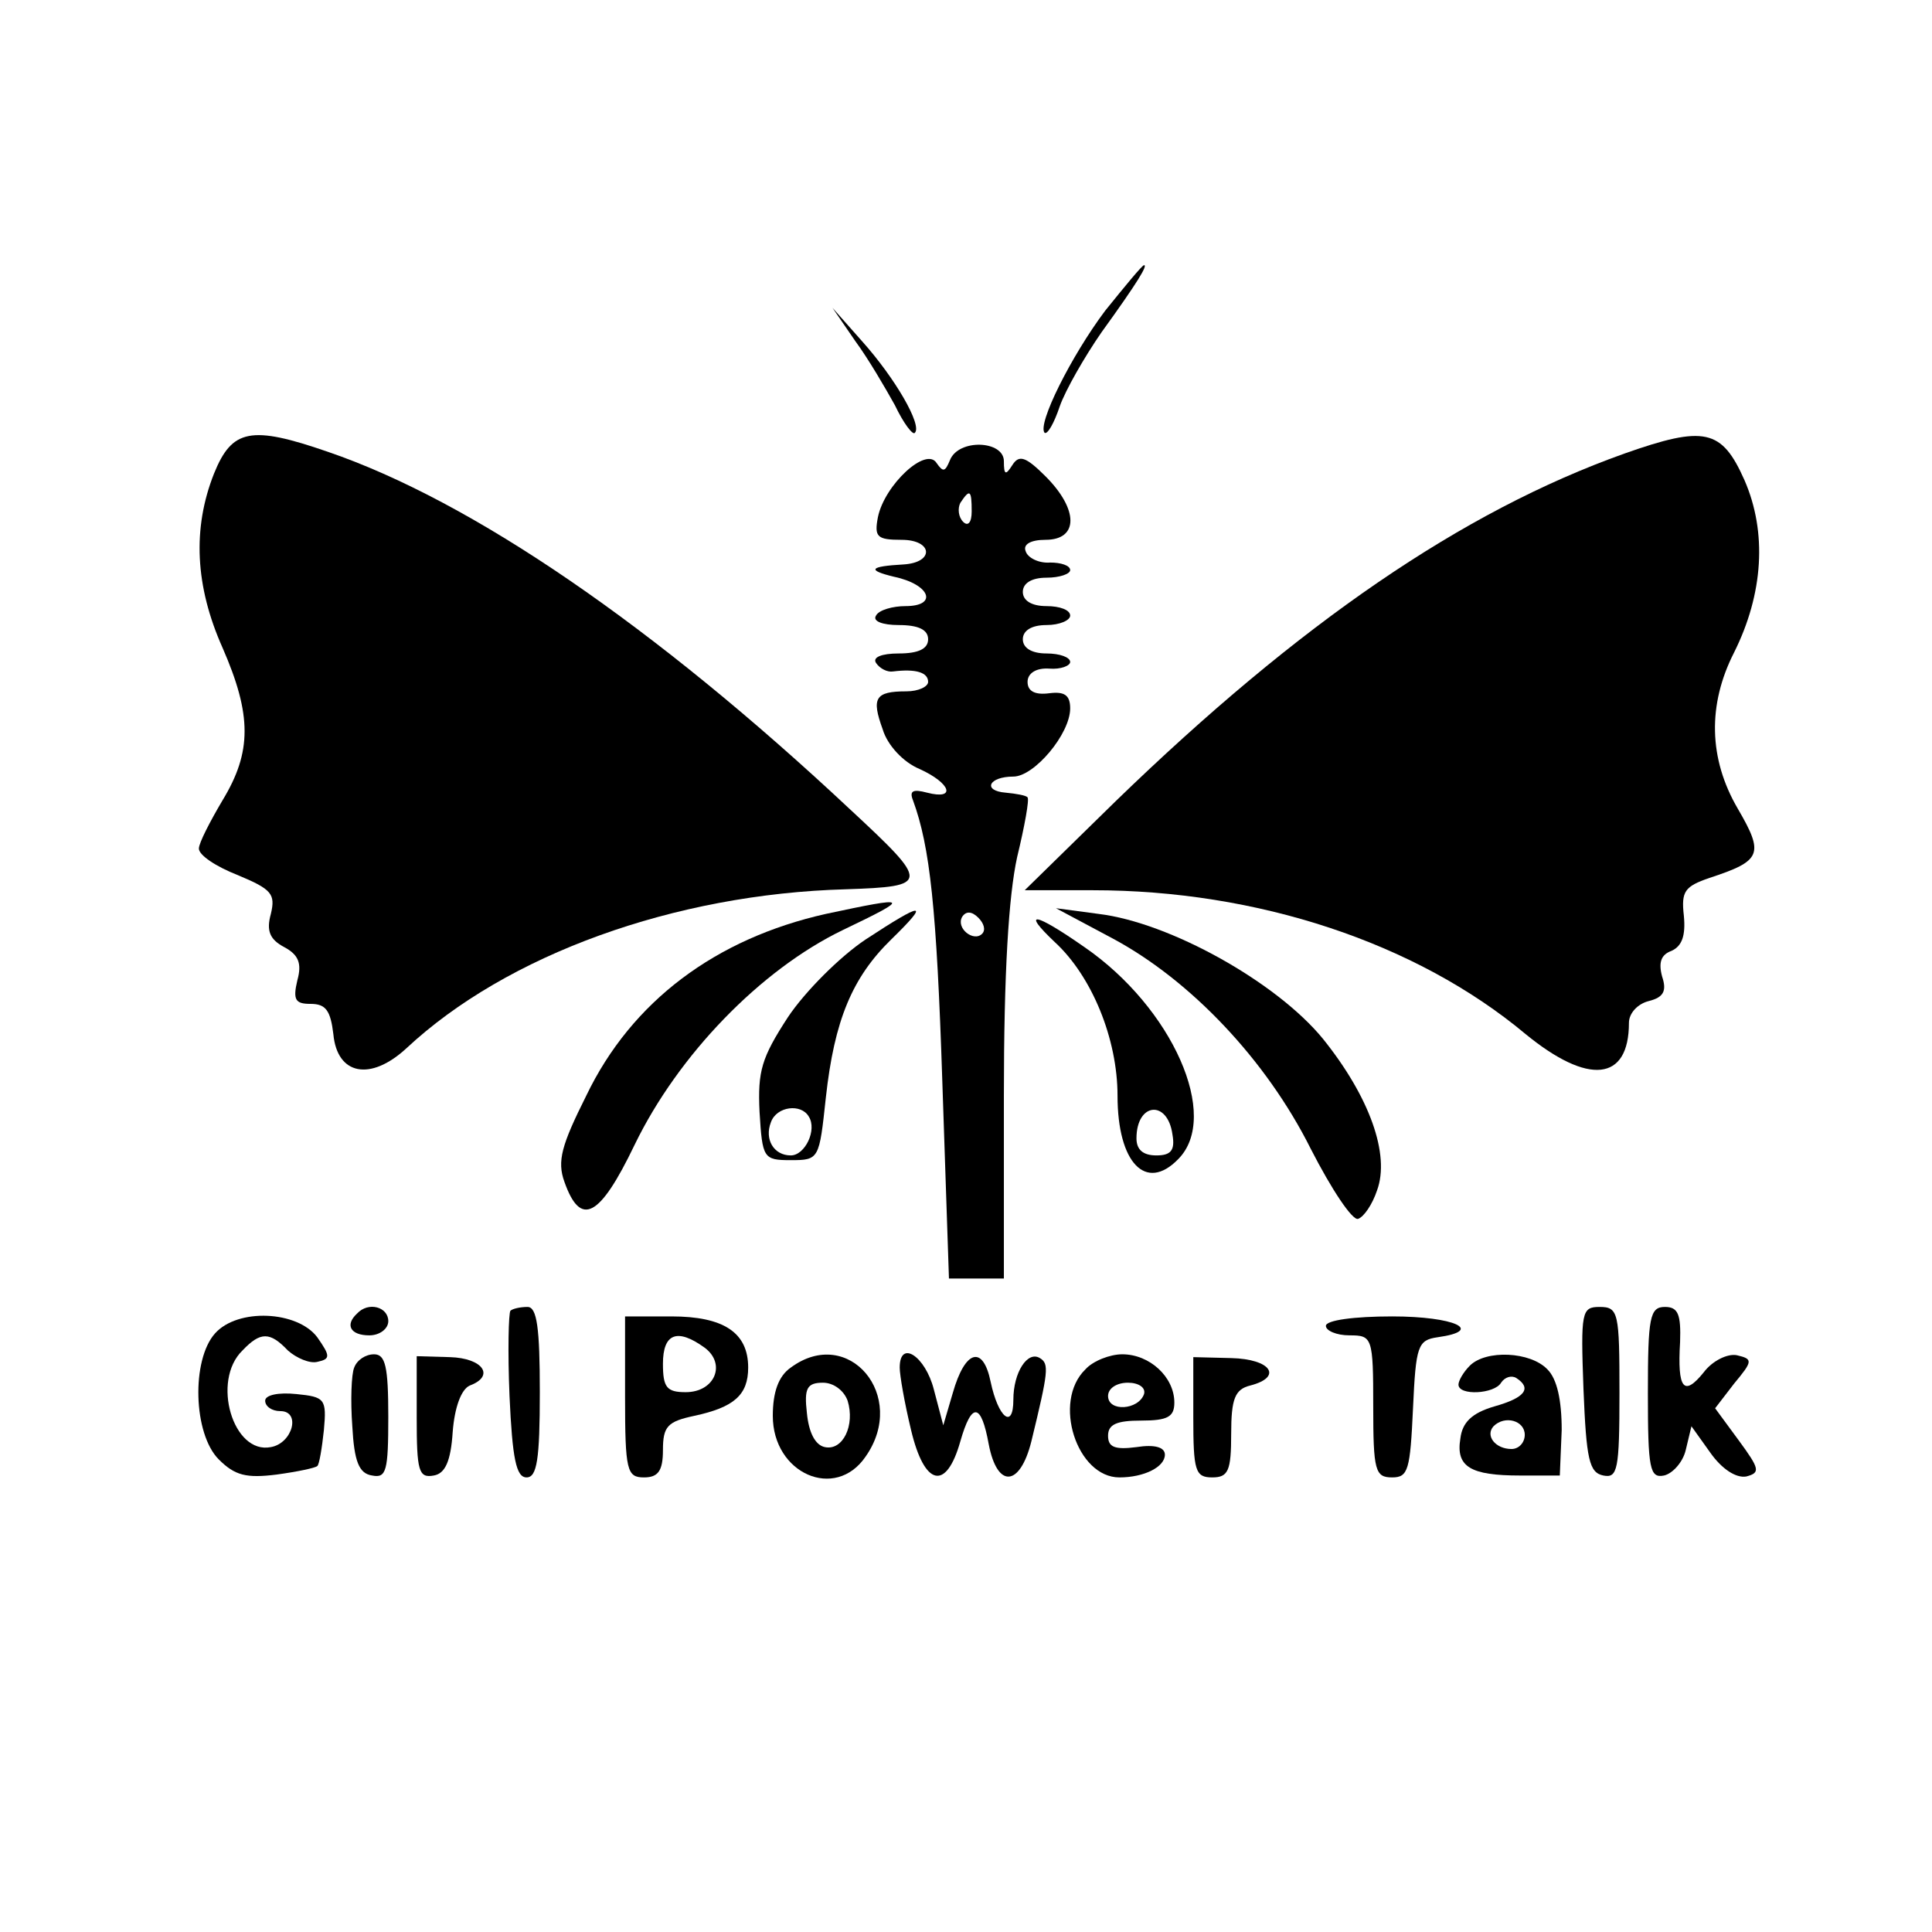 <?xml version="1.0" standalone="no"?>
<!DOCTYPE svg PUBLIC "-//W3C//DTD SVG 20010904//EN"
 "http://www.w3.org/TR/2001/REC-SVG-20010904/DTD/svg10.dtd">
<svg version="1.0" xmlns="http://www.w3.org/2000/svg"
 width="204pt" height="204pt" viewBox="0 0 204 204"
 preserveAspectRatio="xMidYMid meet">

<g transform="translate(0,204) scale(0.1,-0.1)"
fill="#000000" stroke="none">
<path d="M1167 1712 c-36 -48 -72 -120 -64 -129 3 -2 10 10 16 28 6 17 26 52
44 78 39 54 49 71 45 71 -2 0 -20 -22 -41 -48z"/>
<path d="M903 1680 c14 -19 32 -50 42 -68 9 -19 19 -32 21 -29 8 8 -21 58 -56
97 l-31 35 24 -35z"/>
<path d="M226 1540 c-23 -58 -20 -119 9 -184 31 -71 31 -110 0 -161 -13 -22
-25 -45 -25 -51 0 -7 18 -19 41 -28 36 -15 40 -20 35 -41 -5 -18 -1 -27 14
-35 15 -8 19 -17 14 -35 -5 -21 -2 -25 14 -25 16 0 21 -7 24 -32 4 -43 39 -50
77 -15 106 99 283 163 464 168 89 3 89 6 5 84 -207 194 -400 326 -552 378 -81
28 -101 24 -120 -23z"/>
<path d="M1715 1561 c-171 -61 -343 -179 -537 -367 l-96 -94 72 0 c173 0 341
-55 457 -152 66 -54 109 -50 109 12 0 10 9 20 21 23 16 4 19 11 14 26 -4 15
-1 23 10 27 11 5 15 16 13 37 -3 26 1 31 27 40 55 18 58 25 30 73 -31 53 -32
110 -4 165 31 62 35 127 11 182 -24 54 -42 58 -127 28z"/>
<path d="M1003 1554 c-5 -12 -7 -13 -14 -3 -11 18 -55 -23 -62 -57 -4 -21 -1
-24 25 -24 33 0 35 -24 2 -26 -36 -2 -39 -6 -10 -13 38 -8 47 -31 12 -31 -13
0 -28 -4 -31 -10 -4 -6 7 -10 24 -10 21 0 31 -5 31 -15 0 -10 -10 -15 -31 -15
-18 0 -28 -4 -24 -10 4 -6 12 -10 18 -9 24 3 37 -1 37 -11 0 -5 -10 -10 -23
-10 -33 0 -37 -7 -25 -40 5 -17 22 -35 39 -42 33 -15 39 -33 8 -25 -15 4 -19
2 -15 -8 18 -49 25 -114 31 -297 l7 -208 29 0 29 0 0 193 c0 130 5 211 14 252
8 33 13 61 11 63 -1 2 -12 4 -23 5 -25 2 -18 17 8 17 22 0 60 45 60 72 0 14
-6 18 -22 16 -15 -2 -23 2 -23 12 0 9 9 15 23 14 12 -1 22 3 22 7 0 5 -11 9
-25 9 -16 0 -25 6 -25 15 0 9 9 15 25 15 14 0 25 5 25 10 0 6 -11 10 -25 10
-16 0 -25 6 -25 15 0 9 9 15 25 15 14 0 25 4 25 8 0 5 -10 8 -21 8 -12 -1 -24
5 -26 12 -3 7 5 12 21 12 35 0 35 32 0 67 -21 21 -28 23 -35 12 -7 -11 -9 -11
-9 4 0 22 -48 24 -57 1z m23 -54 c0 -12 -4 -16 -9 -11 -5 5 -6 14 -3 20 10 15
12 14 12 -9z m11 -446 c-9 -9 -28 6 -21 18 4 6 10 6 17 -1 6 -6 8 -13 4 -17z"/>
<path d="M872 1075 c-116 -26 -205 -92 -253 -192 -26 -52 -31 -69 -23 -91 17
-48 37 -38 74 39 46 95 133 185 220 227 73 35 71 36 -18 17z"/>
<path d="M914 1048 c-27 -18 -64 -55 -82 -82 -28 -43 -32 -57 -30 -100 3 -49
4 -51 33 -51 30 0 30 1 37 66 9 82 28 127 69 167 42 41 34 40 -27 0z m-60
-187 c9 -14 -4 -41 -19 -41 -18 0 -28 17 -21 35 6 17 32 20 40 6z"/>
<path d="M1175 1049 c82 -44 162 -128 209 -222 22 -43 44 -76 50 -74 6 2 15
15 20 30 14 38 -8 99 -57 160 -49 60 -162 123 -237 132 l-45 6 60 -32z"/>
<path d="M1114 1045 c39 -36 66 -102 66 -162 0 -71 30 -102 64 -67 45 45 -6
160 -99 224 -53 37 -67 39 -31 5z m124 -203 c3 -17 -2 -22 -17 -22 -14 0 -21
6 -21 18 0 38 33 41 38 4z"/>
<path d="M377 653 c-13 -12 -7 -23 13 -23 11 0 20 7 20 15 0 15 -21 21 -33 8z"/>
<path d="M539 656 c-2 -2 -3 -43 -1 -90 3 -66 7 -86 18 -86 11 0 14 19 14 90
0 68 -3 90 -13 90 -8 0 -16 -2 -18 -4z"/>
<path d="M1672 573 c3 -74 6 -88 21 -91 15 -3 17 6 17 87 0 85 -1 91 -21 91
-19 0 -20 -5 -17 -87z"/>
<path d="M1740 569 c0 -80 2 -90 17 -87 9 2 20 14 23 27 l6 25 20 -28 c12 -17
27 -27 38 -25 15 4 14 8 -8 38 l-25 34 20 26 c20 24 20 26 3 30 -10 2 -26 -6
-35 -18 -21 -26 -28 -18 -25 32 1 29 -2 37 -16 37 -16 0 -18 -11 -18 -91z"/>
<path d="M227 632 c-25 -28 -23 -106 4 -133 17 -17 29 -20 61 -16 22 3 41 7
43 9 2 1 5 19 7 38 3 33 1 35 -29 38 -19 2 -33 -1 -33 -7 0 -6 7 -11 16 -11
22 0 13 -34 -10 -38 -40 -8 -63 70 -30 102 19 20 29 20 48 0 9 -8 23 -14 31
-12 14 3 14 6 0 26 -21 28 -84 31 -108 4z"/>
<path d="M660 565 c0 -78 2 -85 20 -85 15 0 20 7 20 29 0 25 5 30 33 36 42 9
57 22 57 51 0 37 -26 54 -81 54 l-49 0 0 -85z m84 52 c23 -17 11 -47 -20 -47
-20 0 -24 5 -24 30 0 32 15 38 44 17z"/>
<path d="M1400 640 c0 -5 11 -10 25 -10 24 0 25 -2 25 -75 0 -68 2 -75 20 -75
17 0 19 8 22 73 3 66 5 72 26 75 50 7 18 22 -48 22 -40 0 -70 -4 -70 -10z"/>
<path d="M374 596 c-3 -7 -4 -35 -2 -62 2 -37 7 -50 21 -52 15 -3 17 5 17 62
0 53 -3 66 -15 66 -9 0 -18 -6 -21 -14z"/>
<path d="M440 543 c0 -56 2 -64 18 -61 12 2 18 15 20 46 2 26 9 45 18 49 27
10 14 29 -21 30 l-35 1 0 -65z"/>
<path d="M835 596 c-13 -9 -19 -26 -19 -51 0 -61 66 -90 98 -43 45 64 -18 139
-79 94z m60 -35 c8 -26 -5 -53 -24 -49 -10 2 -17 15 -19 36 -3 26 0 32 17 32
11 0 22 -8 26 -19z"/>
<path d="M950 596 c0 -8 5 -37 12 -66 14 -59 37 -65 52 -12 12 42 22 41 30 -3
9 -47 33 -45 45 3 18 74 19 82 9 88 -13 8 -28 -15 -28 -44 0 -32 -16 -19 -24
19 -8 39 -27 34 -40 -12 l-10 -34 -10 38 c-9 35 -36 53 -36 23z"/>
<path d="M1146 594 c-35 -34 -9 -114 36 -114 26 0 48 11 48 24 0 8 -11 11 -30
8 -23 -3 -30 0 -30 12 0 12 9 16 35 16 28 0 35 4 35 19 0 27 -26 51 -55 51
-13 0 -31 -7 -39 -16z m62 -26 c-6 -17 -38 -19 -38 -2 0 8 9 14 21 14 11 0 19
-5 17 -12z"/>
<path d="M1260 544 c0 -57 2 -64 20 -64 17 0 20 7 20 46 0 37 4 47 20 51 35 9
22 28 -20 29 l-40 1 0 -63z"/>
<path d="M1552 598 c-7 -7 -12 -16 -12 -20 0 -12 38 -10 45 2 4 6 11 8 16 5
17 -11 9 -21 -23 -30 -24 -7 -34 -17 -36 -34 -5 -30 11 -39 63 -39 l42 0 2 48
c0 32 -5 54 -15 64 -18 19 -65 21 -82 4z m58 -73 c0 -8 -6 -15 -14 -15 -17 0
-28 14 -19 24 12 12 33 6 33 -9z"/>
</g>
</svg>
